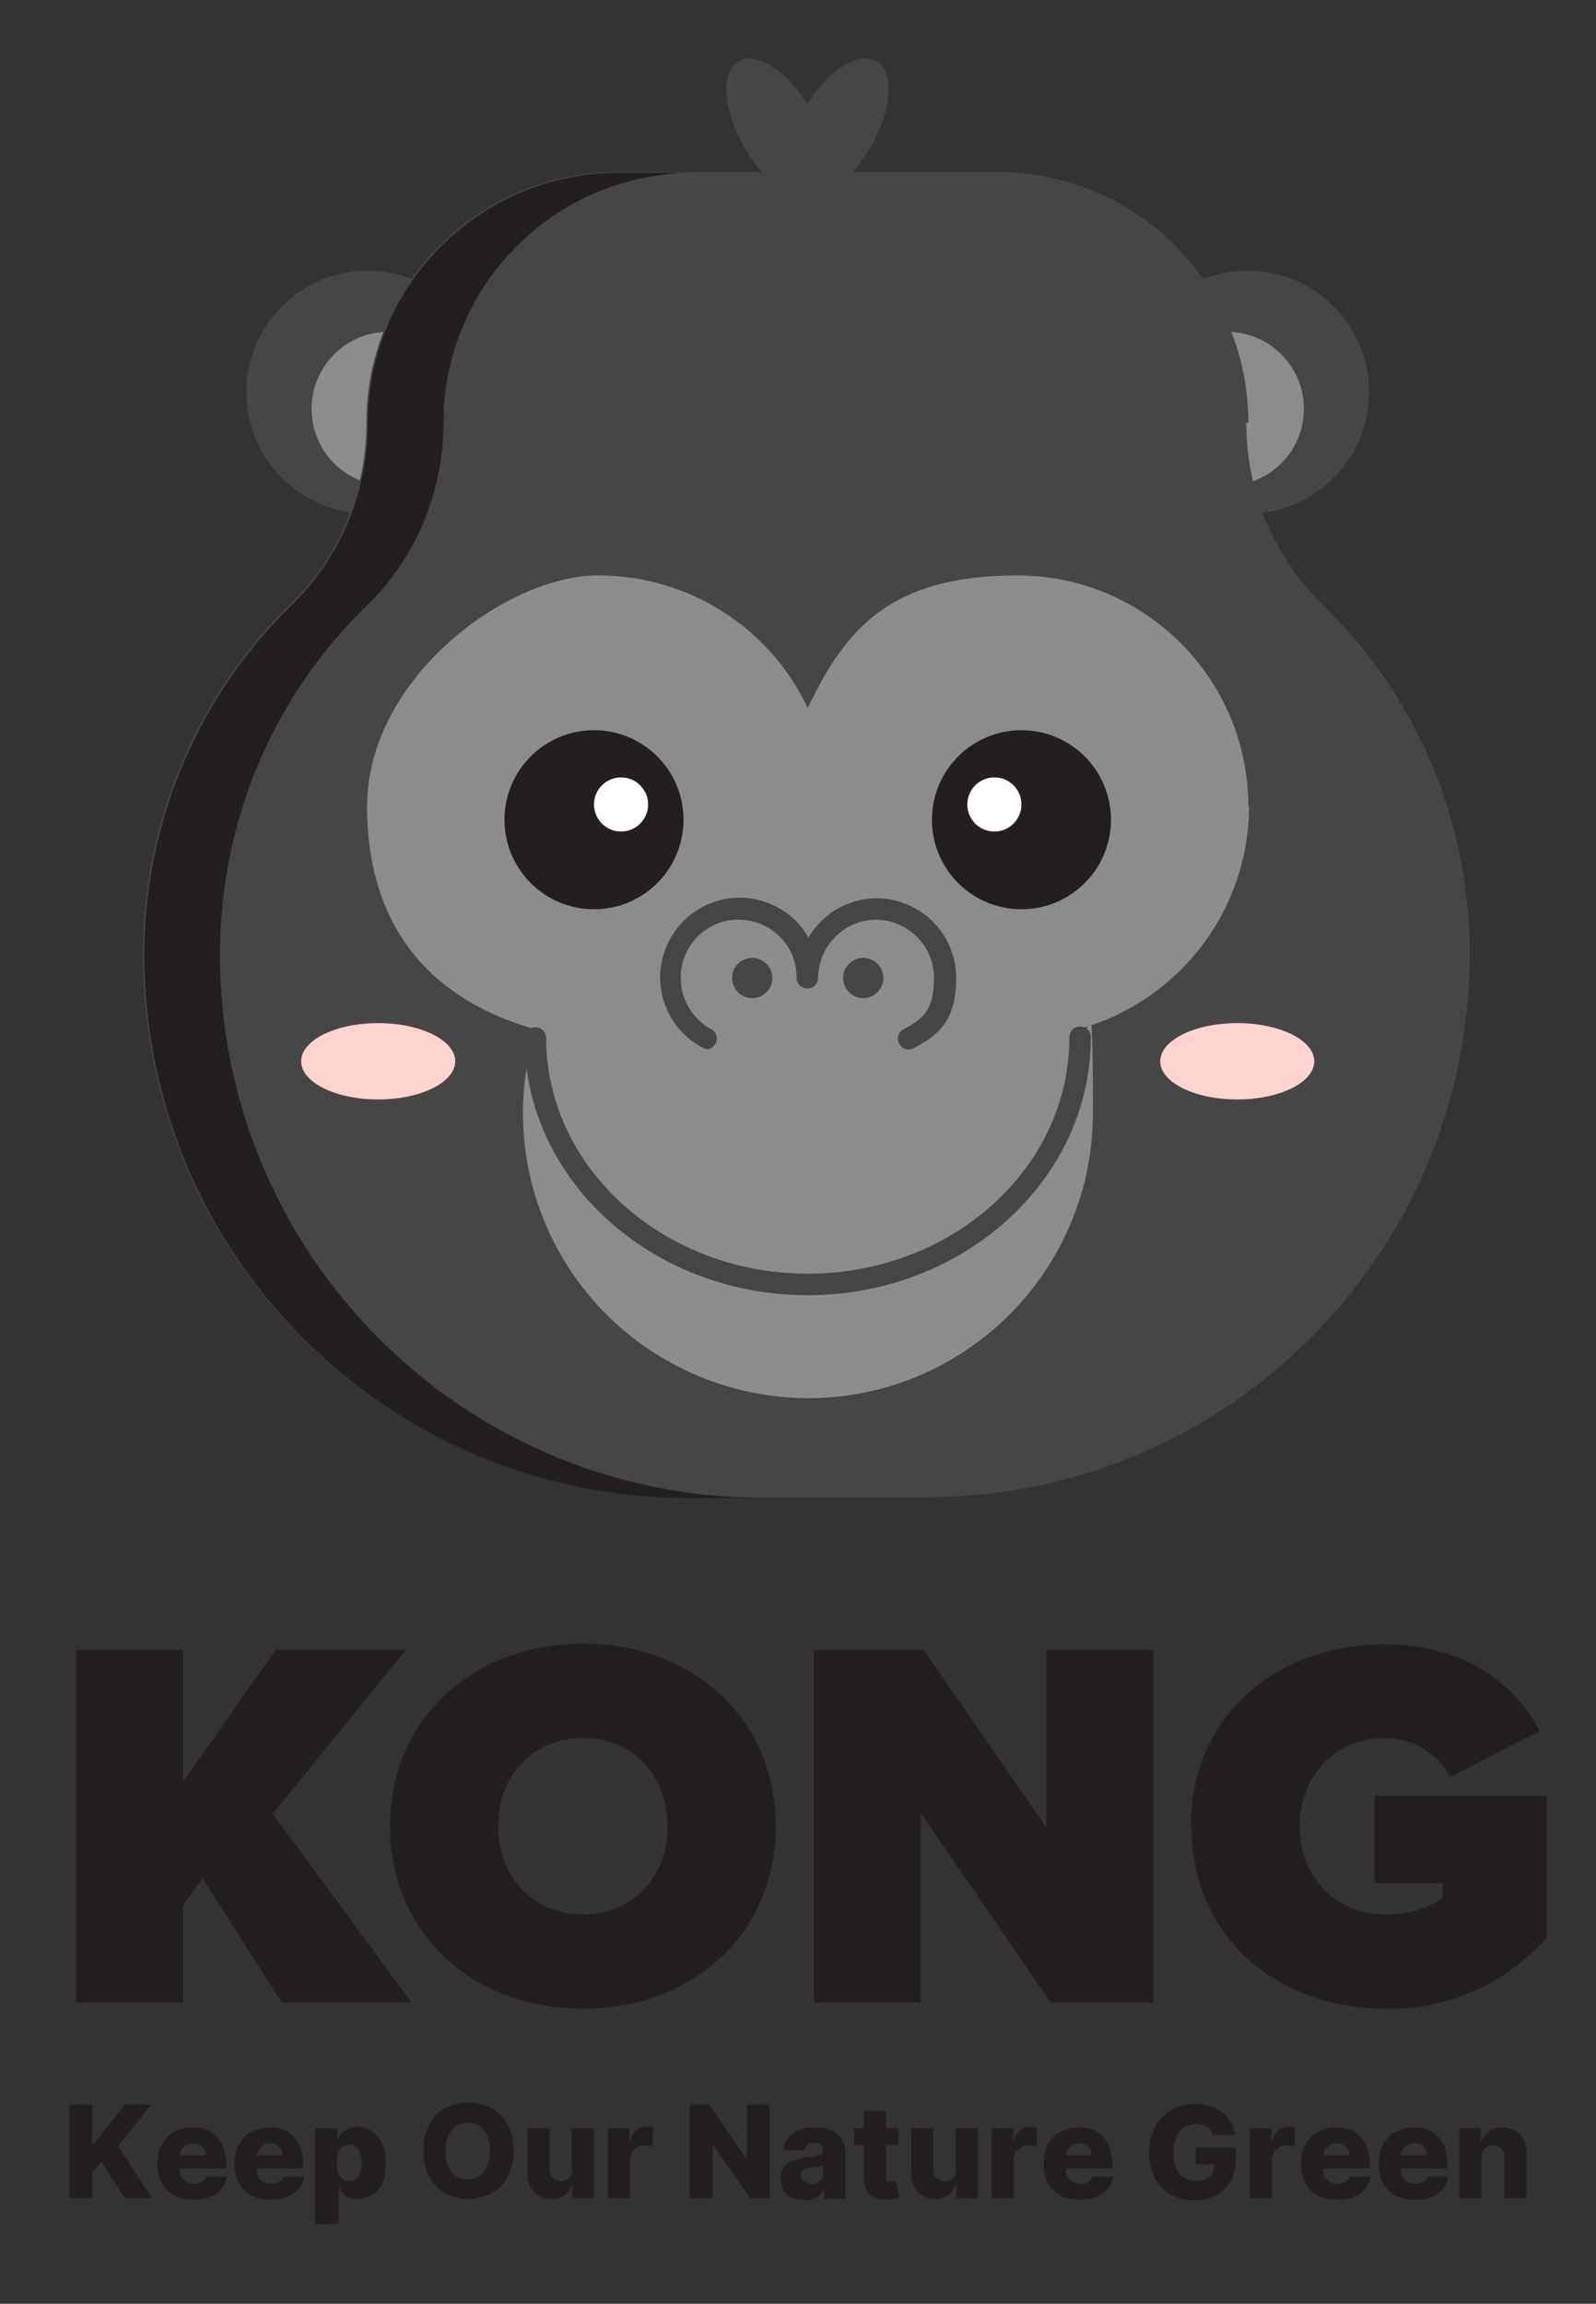 <?xml version="1.0" encoding="UTF-8"?>
<svg id="Layer_1" data-name="Layer 1" xmlns="http://www.w3.org/2000/svg" version="1.1" viewBox="0 0 230 331.9">
  <rect x="0" y="0" width="230" height="331.9" fill="#333333" stroke="none"/>
  <defs>
    <style>
      .cls-1 {
        fill: #464646;
      }

      .cls-1, .cls-2, .cls-3, .cls-4, .cls-5 {
        stroke-width: 0px;
      }

      .cls-2 {
        fill: #8c8c8c;
      }

      .cls-3 {
        fill: #ffd3cf;
      }

      .cls-6 {
        isolation: isolate;
      }

      .cls-4 {
        fill: #fff;
      }

      .cls-5 {
        fill: #231f20;
      }
    </style>
  </defs>
  <g id="Group_108" data-name="Group 108">
    <g id="Group_19" data-name="Group 19">
      <g id="kong-logo">
        <g id="Group_11" data-name="Group 11">
          <g id="Group_9" data-name="Group 9">
            <circle id="Ellipse_5" data-name="Ellipse 5" class="cls-1" cx="179.8" cy="56.5" r="17.5"/>
            <circle id="Ellipse_6" data-name="Ellipse 6" class="cls-2" cx="176.8" cy="58.9" r="11.1"/>
          </g>
          <g id="Group_10" data-name="Group 10">
            <circle id="Ellipse_7" data-name="Ellipse 7" class="cls-1" cx="53" cy="56.5" r="17.5"/>
            <circle id="Ellipse_8" data-name="Ellipse 8" class="cls-2" cx="56" cy="58.9" r="11.1"/>
          </g>
        </g>
        <path id="Path_23" data-name="Path 23" class="cls-1" d="M179.9,60.9h0c0-19.9-16.1-36.1-36.1-36.1h-54.9c-19.9,0-36.1,16.1-36.1,36.1h0c0,10-4,19.5-11.2,26.4l-1.2,1.2c-12.7,13.1-19.8,30.7-19.8,48.9h0c0,43.3,35.1,78.3,78.3,78.3h34.6c43.3,0,78.3-35.1,78.3-78.3h0c0-18.3-7-35.8-19.8-48.9-12.7-13.1-.8-.8-1.2-1.2-7.2-6.9-11.2-16.5-11.2-26.4h0Z"/>
        <path id="Path_24" data-name="Path 24" class="cls-5" d="M31.7,137.5h0c0-18.3,7-35.8,19.8-48.9.4-.4.8-.8,1.2-1.2,7.2-6.9,11.2-16.5,11.2-26.4h0c0-19.9,16.1-36.1,36.1-36.1h0-10.9c-19.9,0-36.1,16.1-36.1,36.1h0c0,10-4,19.5-11.2,26.4l-1.2,1.2c-12.7,13.1-19.8,30.7-19.8,48.9h0c0,43.3,35.1,78.3,78.3,78.3h10.9c-43.3,0-78.3-35.1-78.3-78.3Z"/>
        <path id="Path_25" data-name="Path 25" class="cls-2" d="M179.9,116.2c0-18.4-14.9-33.3-33.3-33.3h0c-18.4,0-24.8,7.8-30.2,19.1-5.5-11.7-17.3-19.1-30.2-19.1-13.3,0-33.3,14.9-33.3,33.3s10.3,28.2,24.3,32.1c-6.7,21.7,5.5,44.6,27.2,51.3,21.7,6.7,44.6-5.5,51.3-27.2,1.2-3.9,1.8-8,1.8-12.1,0-22.7-.6-8.3-1.8-12.1,14.4-4.1,24.3-17.2,24.3-32.1Z"/>
        <path id="Path_26" data-name="Path 26" class="cls-1" d="M116.4,186.6c-22.5,0-40.8-16.6-40.8-37.1,0-.9.7-1.5,1.6-1.5.8,0,1.5.7,1.5,1.5,0,18.7,16.9,34,37.7,34s37.7-15.2,37.7-34c0-.9.6-1.6,1.5-1.6.9,0,1.6.6,1.6,1.5,0,0,0,0,0,.1,0,20.4-18.3,37.1-40.8,37.1Z"/>
        <g id="Group_12" data-name="Group 12">
          <circle id="Ellipse_9" data-name="Ellipse 9" class="cls-5" cx="85.6" cy="118.1" r="12.9"/>
          <circle id="Ellipse_10" data-name="Ellipse 10" class="cls-5" cx="147.2" cy="118.1" r="12.9"/>
          <circle id="Ellipse_11" data-name="Ellipse 11" class="cls-4" cx="89.5" cy="115.9" r="3.9"/>
          <circle id="Ellipse_12" data-name="Ellipse 12" class="cls-4" cx="143.3" cy="115.9" r="3.9"/>
        </g>
        <path id="Path_27" data-name="Path 27" class="cls-1" d="M101.9,151.1c-.3,0-.5,0-.7-.2-5.6-3-7.7-9.9-4.7-15.5,3-5.6,9.9-7.7,15.5-4.7,1.9,1,3.5,2.5,4.5,4.4,3.2-5.5,10.2-7.3,15.6-4.1,3.5,2,5.7,5.8,5.7,9.9,0,6.3-2.7,8.3-6.1,10.1-.7.4-1.7.2-2.1-.6-.4-.7-.2-1.7.6-2.1,0,0,0,0,0,0,2.7-1.5,4.4-2.6,4.4-7.4,0-4.6-3.7-8.3-8.3-8.4-4.6,0-8.3,3.7-8.4,8.3h0c0,.9-.6,1.6-1.5,1.6-.9,0-1.6-.6-1.6-1.5,0,0,0,0,0-.1,0-4.6-3.7-8.3-8.4-8.3-4.6,0-8.3,3.7-8.3,8.4,0,3.1,1.7,5.9,4.4,7.4.8.4,1,1.3.6,2.1-.3.5-.8.8-1.4.8h0Z"/>
        <g id="Group_13" data-name="Group 13">
          <circle id="Ellipse_13" data-name="Ellipse 13" class="cls-1" cx="108.4" cy="140.9" r="2.9"/>
          <circle id="Ellipse_14" data-name="Ellipse 14" class="cls-1" cx="124.4" cy="140.9" r="2.9"/>
        </g>
        <g id="Group_14" data-name="Group 14">
          <ellipse id="Ellipse_15" data-name="Ellipse 15" class="cls-1" cx="112" cy="18.4" rx="5.5" ry="11.1" transform="translate(5.8 58.5) rotate(-30)"/>
          <ellipse id="Ellipse_16" data-name="Ellipse 16" class="cls-1" cx="120.8" cy="18.4" rx="11.1" ry="5.5" transform="translate(44.4 113.8) rotate(-60)"/>
        </g>
        <g id="Group_15" data-name="Group 15">
          <ellipse id="Ellipse_17" data-name="Ellipse 17" class="cls-3" cx="54.5" cy="152.9" rx="11.1" ry="5.5"/>
          <ellipse id="Ellipse_18" data-name="Ellipse 18" class="cls-3" cx="178.3" cy="152.9" rx="11.1" ry="5.5"/>
        </g>
      </g>
      <path id="TITLE" class="cls-5" d="M59.3,288.5l-20-27.2,19.2-23.6h-18.8l-13.3,19v-19h-15.4v50.8h15.4v-14.1l2.8-3.8,11.4,17.9h18.7ZM56.2,263.1c0,15.6,12.1,26.3,27.8,26.3s27.8-10.7,27.8-26.3-12.1-26.3-27.8-26.3-27.8,10.7-27.8,26.3ZM96.2,263.1c0,7.1-4.8,12.7-12.2,12.7s-12.2-5.6-12.2-12.7,4.8-12.7,12.2-12.7,12.2,5.6,12.2,12.7ZM166.2,288.5v-50.8h-15.4v25.6l-17.7-25.6h-15.8v50.8h15.4v-27.3l18.7,27.3h14.8ZM171.7,263.1c0,16.2,12.6,26.3,28,26.3,8.9.2,17.4-3.6,23.2-10.3v-20.4h-24.8v12.6h9.8v2.2c-2.5,1.6-5.4,2.4-8.3,2.3-7.4,0-12.3-5.6-12.3-12.7s5-12.7,12.3-12.7c3.9,0,7.5,2.1,9.4,5.6l12.9-6.6c-3.5-6.6-10.5-12.5-22.3-12.5-15.4,0-28,10-28,26.3Z"/>
    </g>
    <g id="FEED" class="cls-6">
      <g class="cls-6">
        <path class="cls-5" d="M10,316.7v-13.5h3.3v5.7h.2l4.5-5.7h3.8l-4.8,6,4.9,7.5h-3.9l-3.4-5.3-1.3,1.6v3.7h-3.3Z"/>
        <path class="cls-5" d="M27.8,316.9c-1.1,0-2-.2-2.7-.6s-1.4-1-1.8-1.8c-.4-.8-.6-1.7-.6-2.8s.2-2,.6-2.7c.4-.8,1-1.4,1.7-1.8.8-.4,1.6-.7,2.7-.7s1.4.1,2,.3c.6.2,1.1.6,1.5,1,.4.4.8,1,1,1.6.2.6.4,1.4.4,2.2v.8h-8.8v-1.9h5.8c0-.3,0-.6-.2-.9-.2-.3-.4-.5-.6-.6-.3-.2-.6-.2-.9-.2s-.7,0-1,.2-.5.4-.7.7c-.2.3-.3.6-.3.9v1.9c0,.4,0,.8.2,1.1.2.3.4.5.7.7.3.2.7.3,1.1.3s.5,0,.8-.1.4-.2.6-.3c.2-.2.3-.3.4-.6h3c-.1.7-.4,1.3-.8,1.8-.4.5-1,.9-1.6,1.1-.7.3-1.4.4-2.3.4Z"/>
        <path class="cls-5" d="M38.9,316.9c-1.1,0-2-.2-2.7-.6s-1.4-1-1.8-1.8c-.4-.8-.6-1.7-.6-2.8s.2-2,.6-2.7c.4-.8,1-1.4,1.7-1.8.8-.4,1.6-.7,2.7-.7s1.4.1,2,.3c.6.2,1.1.6,1.5,1,.4.4.8,1,1,1.6.2.6.4,1.4.4,2.2v.8h-8.8v-1.9h5.8c0-.3,0-.6-.2-.9s-.4-.5-.6-.6c-.3-.2-.6-.2-.9-.2s-.7,0-1,.2-.5.4-.7.7-.3.6-.3.9v1.9c0,.4,0,.8.2,1.1.2.3.4.5.7.7.3.2.7.3,1.1.3s.5,0,.8-.1c.2,0,.4-.2.6-.3s.3-.3.4-.6h3c-.1.7-.4,1.3-.8,1.8-.4.5-1,.9-1.6,1.1-.7.3-1.4.4-2.3.4Z"/>
        <path class="cls-5" d="M45.4,320.5v-13.9h3.2v1.7h0c.1-.3.3-.6.6-.9.2-.3.6-.5.9-.7.4-.2.8-.3,1.4-.3s1.4.2,2,.6,1.1.9,1.5,1.7c.4.8.6,1.7.6,2.9s-.2,2.1-.5,2.9c-.4.8-.8,1.4-1.5,1.7-.6.4-1.3.6-2,.6s-1,0-1.3-.2c-.4-.2-.7-.4-.9-.7-.3-.3-.4-.6-.6-.9h0v5.4h-3.2ZM48.5,311.6c0,.5,0,1,.2,1.4.1.4.4.7.6.9.3.2.6.3,1,.3s.7-.1,1-.3.5-.5.6-.9c.1-.4.2-.9.2-1.4s0-1-.2-1.4-.4-.7-.6-.9c-.3-.2-.6-.3-1-.3s-.7.1-1,.3-.5.5-.6.9c-.1.4-.2.9-.2,1.4Z"/>
        <path class="cls-5" d="M74,309.9c0,1.5-.3,2.7-.9,3.8s-1.3,1.8-2.3,2.3c-1,.5-2.1.8-3.3.8s-2.3-.3-3.3-.8c-1-.5-1.7-1.3-2.3-2.4-.6-1-.9-2.3-.9-3.8s.3-2.7.9-3.8c.6-1,1.3-1.8,2.3-2.3,1-.5,2.1-.8,3.3-.8s2.3.3,3.3.8c1,.5,1.7,1.3,2.3,2.3.6,1,.9,2.3.9,3.8ZM70.6,309.9c0-.9-.1-1.6-.4-2.2s-.6-1.1-1.1-1.4-1-.5-1.7-.5-1.2.2-1.7.5c-.5.3-.8.8-1.1,1.4s-.4,1.3-.4,2.2.1,1.6.4,2.2c.2.6.6,1.1,1.1,1.4.5.3,1,.5,1.7.5s1.2-.2,1.7-.5.8-.8,1.1-1.4c.2-.6.4-1.3.4-2.2Z"/>
        <path class="cls-5" d="M82.4,312.3v-5.7h3.2v10.1h-3.1v-1.9h-.1c-.2.6-.6,1.1-1.1,1.5-.5.4-1.2.5-1.9.5s-1.3-.2-1.8-.5c-.5-.3-.9-.8-1.2-1.3-.3-.6-.4-1.2-.4-2v-6.4h3.2v5.8c0,.5.1,1,.4,1.3.3.3.7.5,1.2.5s.6,0,.9-.2.5-.4.6-.6c.2-.3.2-.6.2-1Z"/>
        <path class="cls-5" d="M87.6,316.7v-10.1h3.1v1.8h.1c.2-.7.5-1.2.9-1.5.4-.3.9-.5,1.5-.5s.3,0,.5,0c.2,0,.3,0,.4,0v2.8c-.2,0-.4,0-.6-.1-.2,0-.5,0-.7,0-.4,0-.7,0-1,.3-.3.2-.5.4-.7.7-.2.3-.3.7-.3,1.1v5.5h-3.2Z"/>
        <path class="cls-5" d="M110.9,303.2v13.5h-2.8l-5.4-7.8h0v7.8h-3.3v-13.5h2.8l5.3,7.8h.1v-7.8h3.3Z"/>
        <path class="cls-5" d="M115.8,316.9c-.6,0-1.2-.1-1.7-.3-.5-.2-.9-.5-1.2-1-.3-.4-.4-1-.4-1.7s0-1,.3-1.4c.2-.4.5-.7.8-.9s.7-.4,1.2-.5c.5-.1.9-.2,1.4-.3.6,0,1-.1,1.4-.2.4,0,.6-.1.8-.3.2-.1.2-.3.2-.5h0c0-.4-.1-.6-.3-.8-.2-.2-.5-.3-.9-.3s-.8,0-1,.3c-.3.2-.4.4-.5.8h-3c0-.7.3-1.3.7-1.8.4-.5.9-.9,1.5-1.1.6-.3,1.4-.4,2.3-.4s1.2,0,1.8.2,1,.4,1.4.7c.4.3.7.6.9,1.1.2.4.3.9.3,1.4v6.9h-3v-1.4h0c-.2.3-.4.6-.7.9-.3.2-.6.4-1,.5-.4.1-.8.2-1.3.2ZM116.8,314.7c.3,0,.7,0,.9-.2s.5-.3.7-.6c.2-.2.2-.5.2-.9v-1c0,0-.2,0-.3.1-.1,0-.3,0-.4.1s-.3,0-.5,0c-.2,0-.3,0-.5,0-.3,0-.6.1-.8.2s-.4.2-.5.4c-.1.2-.2.3-.2.6,0,.3.1.6.4.8s.5.3.9.3Z"/>
        <path class="cls-5" d="M129.5,306.6v2.4h-6.4v-2.4h6.4ZM124.5,304.1h3.2v9.4c0,.2,0,.4,0,.5,0,.1.2.2.3.3.1,0,.3,0,.4,0s.3,0,.4,0c.1,0,.2,0,.3,0l.5,2.3c-.2,0-.4,0-.6.2-.3,0-.6.1-1,.1-.8,0-1.4,0-1.9-.3-.5-.2-.9-.5-1.2-1s-.4-1-.4-1.7v-9.7Z"/>
        <path class="cls-5" d="M137.7,312.3v-5.7h3.2v10.1h-3.1v-1.9h-.1c-.2.6-.6,1.1-1.1,1.5-.5.4-1.2.5-1.9.5s-1.3-.2-1.8-.5c-.5-.3-.9-.8-1.2-1.3-.3-.6-.4-1.2-.4-2v-6.4h3.2v5.8c0,.5.1,1,.4,1.3.3.3.7.5,1.2.5s.6,0,.9-.2.5-.4.6-.6c.2-.3.2-.6.2-1Z"/>
        <path class="cls-5" d="M142.9,316.7v-10.1h3.1v1.8h.1c.2-.7.5-1.2.9-1.5.4-.3.9-.5,1.5-.5s.3,0,.5,0c.2,0,.3,0,.4,0v2.8c-.2,0-.4,0-.6-.1-.2,0-.5,0-.7,0-.4,0-.7,0-1,.3s-.5.4-.7.7c-.2.3-.3.7-.3,1.1v5.5h-3.2Z"/>
        <path class="cls-5" d="M155.5,316.9c-1.1,0-2-.2-2.7-.6s-1.4-1-1.8-1.8c-.4-.8-.6-1.7-.6-2.8s.2-2,.6-2.7c.4-.8,1-1.4,1.7-1.8.8-.4,1.6-.7,2.7-.7s1.4.1,2,.3c.6.2,1.1.6,1.5,1,.4.4.8,1,1,1.6.2.6.4,1.4.4,2.2v.8h-8.8v-1.9h5.8c0-.3,0-.6-.2-.9-.2-.3-.4-.5-.6-.6-.3-.2-.6-.2-.9-.2s-.7,0-1,.2-.5.4-.7.7c-.2.3-.3.6-.3.9v1.9c0,.4,0,.8.2,1.1.2.3.4.5.7.7.3.2.7.3,1.1.3s.5,0,.8-.1.4-.2.6-.3c.2-.2.3-.3.4-.6h3c-.1.7-.4,1.3-.8,1.8-.4.5-1,.9-1.6,1.1-.7.3-1.4.4-2.3.4Z"/>
        <path class="cls-5" d="M174.7,307.6c0-.3-.2-.5-.3-.7s-.3-.4-.5-.5c-.2-.1-.5-.3-.7-.3-.3,0-.6-.1-.9-.1-.7,0-1.2.2-1.7.5-.5.3-.8.8-1.1,1.4-.3.6-.4,1.3-.4,2.2s.1,1.6.4,2.2c.2.6.6,1.1,1.1,1.4s1,.5,1.7.5,1.1,0,1.5-.3c.4-.2.7-.5.9-.8.2-.4.3-.8.3-1.3h.6c0,0-3.3,0-3.3,0v-2.4h5.8v1.8c0,1.2-.3,2.2-.8,3.1-.5.9-1.2,1.5-2.1,2-.9.5-1.9.7-3.1.7s-2.4-.3-3.4-.8c-1-.6-1.7-1.4-2.3-2.4-.5-1-.8-2.3-.8-3.7s.2-2.1.5-2.9c.3-.9.8-1.6,1.4-2.2.6-.6,1.3-1,2.1-1.4.8-.3,1.6-.5,2.5-.5s1.5.1,2.2.3c.7.2,1.3.5,1.8.9s.9.9,1.3,1.5c.3.6.5,1.2.6,1.8h-3.3Z"/>
        <path class="cls-5" d="M180.1,316.7v-10.1h3.1v1.8h.1c.2-.7.5-1.2.9-1.5.4-.3.9-.5,1.5-.5s.3,0,.5,0c.2,0,.3,0,.4,0v2.8c-.2,0-.4,0-.6-.1-.2,0-.5,0-.7,0-.4,0-.7,0-1,.3s-.5.4-.7.7c-.2.3-.3.7-.3,1.1v5.5h-3.2Z"/>
        <path class="cls-5" d="M192.6,316.9c-1.1,0-2-.2-2.7-.6s-1.4-1-1.8-1.8c-.4-.8-.6-1.7-.6-2.8s.2-2,.6-2.7c.4-.8,1-1.4,1.7-1.8.8-.4,1.6-.7,2.7-.7s1.4.1,2,.3c.6.2,1.1.6,1.5,1,.4.4.8,1,1,1.6.2.6.4,1.4.4,2.2v.8h-8.8v-1.9h5.8c0-.3,0-.6-.2-.9-.2-.3-.4-.5-.6-.6-.3-.2-.6-.2-.9-.2s-.7,0-1,.2-.5.4-.7.7c-.2.3-.3.6-.3.9v1.9c0,.4,0,.8.2,1.1.2.3.4.5.7.7.3.2.7.3,1.1.3s.5,0,.8-.1.4-.2.6-.3c.2-.2.3-.3.4-.6h3c-.1.7-.4,1.3-.8,1.8-.4.5-1,.9-1.6,1.1-.7.3-1.4.4-2.3.4Z"/>
        <path class="cls-5" d="M203.8,316.9c-1.1,0-2-.2-2.7-.6s-1.4-1-1.8-1.8c-.4-.8-.6-1.7-.6-2.8s.2-2,.6-2.7c.4-.8,1-1.4,1.7-1.8.8-.4,1.6-.7,2.7-.7s1.4.1,2,.3c.6.2,1.1.6,1.5,1,.4.4.8,1,1,1.6.2.6.4,1.4.4,2.2v.8h-8.8v-1.9h5.8c0-.3,0-.6-.2-.9-.2-.3-.4-.5-.6-.6-.3-.2-.6-.2-.9-.2s-.7,0-1,.2-.5.4-.7.7c-.2.3-.3.6-.3.9v1.9c0,.4,0,.8.2,1.1.2.3.4.5.7.7.3.2.7.3,1.1.3s.5,0,.8-.1.4-.2.6-.3c.2-.2.3-.3.4-.6h3c-.1.7-.4,1.3-.8,1.8-.4.5-1,.9-1.6,1.1-.7.3-1.4.4-2.3.4Z"/>
        <path class="cls-5" d="M213.5,310.9v5.8h-3.2v-10.1h3.1v1.9h.1c.2-.6.6-1.1,1.1-1.5.5-.4,1.2-.5,1.9-.5s1.3.2,1.9.5c.5.3.9.8,1.2,1.3s.4,1.2.4,2v6.4h-3.2v-5.8c0-.6-.1-1-.4-1.3-.3-.3-.7-.5-1.2-.5s-.6,0-.9.2c-.3.1-.5.4-.6.6-.1.3-.2.6-.2,1Z"/>
      </g>
    </g>
  </g>
</svg>